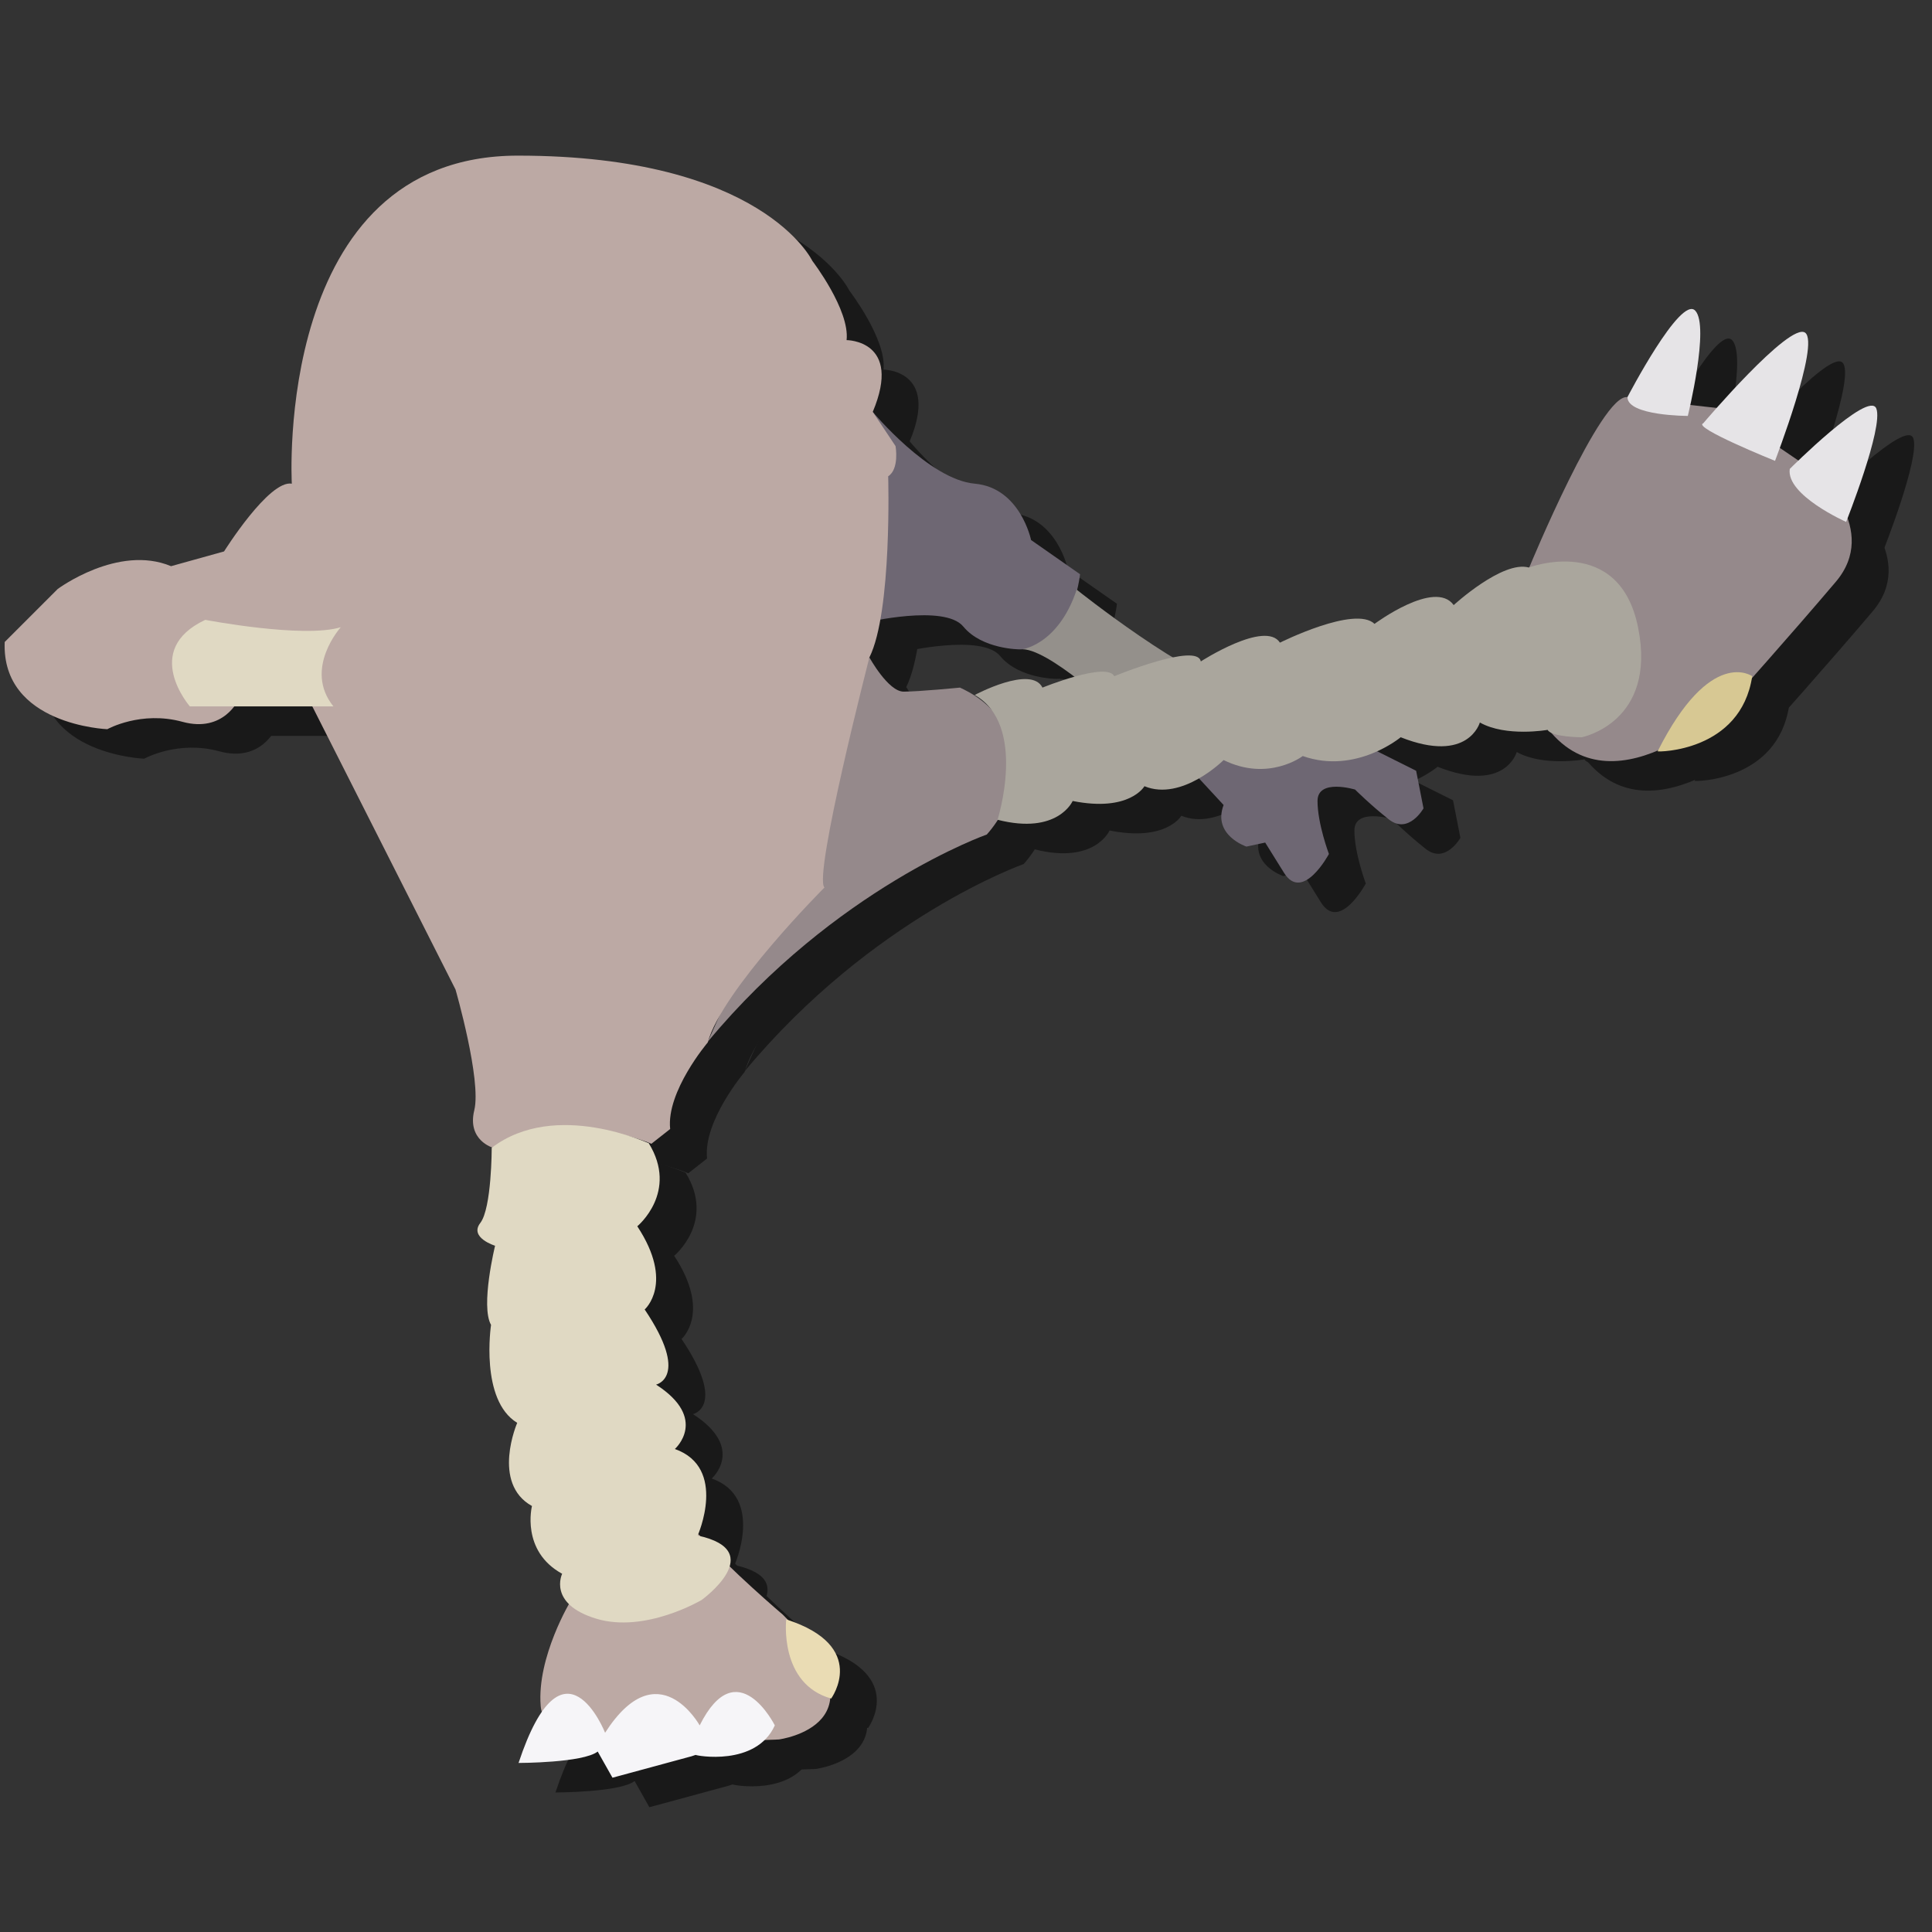 <?xml version="1.0" encoding="utf-8"?>
<!-- Generator: Adobe Illustrator 23.0.6, SVG Export Plug-In . SVG Version: 6.00 Build 0)  -->
<svg version="1.1" id="Layer_1" xmlns="http://www.w3.org/2000/svg" xmlns:xlink="http://www.w3.org/1999/xlink" x="0px" y="0px"
	 viewBox="0 0 288 288" style="enable-background:new 0 0 288 288;" xml:space="preserve">
<rect x="0" y="0" width="288" height="288" fill="#333333" stroke="none"/>
<style type="text/css">
	.st0{opacity:0.5;}
	.st1{fill:#95898B;}
	.st2{fill:#6E6773;}
	.st3{fill:#94908B;}
	.st4{fill:#AAA69D;}
	.st5{fill:#D7C893;}
	.st6{fill:#E6E4E7;}
	.st7{fill:#BCA9A4;}
	.st8{fill:#E0D9C3;}
	.st9{fill:#F6F5F8;}
	.st10{fill:#EADCB4;}
</style>
<g class="st0">
	<path d="M135.1,102.4c0,0,2.8,5.1,5.1,5.1s8.4-0.6,8.4-0.6c1.3,0.6,4.8,2.3,6.8,6.2c2.4,4.9,1.3,11.1-2.8,15.7
		c0,0-22.5,7.9-41.6,30.9c3.8-8.4,7.5-16.9,11.2-25.3c1.9-5.3,3.9-10.7,6.2-16.3C130.5,112.7,132.8,107.4,135.1,102.4z"/>
	<path d="M233.5,88.9c0,0,10.7-25.9,14.6-25.3c3.9,0.6,14.1,1.7,14.1,1.7l14.1,9.6c0,0,9.6,8.4,2.8,16.3
		c-6.7,7.9-15.2,17.4-15.2,17.4s-17.4,17.4-27.6,4.5S233.5,88.9,233.5,88.9z"/>
	<path d="M135.6,65.8c0,0,8.4,10.1,15.2,10.7s8.4,8.4,8.4,8.4l7.3,5.1c0,0-1.1,11.2-9,11.2c0,0-5.6,0-8.4-3.4
		c-2.8-3.4-14.6-0.6-14.6-0.6L135.6,65.8z"/>
	<path d="M204.2,113.1l12.4,6.2l1.1,5.6c0,0-2.2,3.9-5.1,1.7c-2.8-2.2-5.1-4.5-5.1-4.5s-5.6-1.7-5.6,1.7s1.7,7.9,1.7,7.9
		s-3.9,7.3-6.7,2.8s-2.8-4.5-2.8-4.5l-2.8,0.6c0,0-5.1-1.7-3.4-6.2l-6.2-6.7L204.2,113.1z"/>
	<path d="M166,92.3c0,0,16.9,13.5,24.2,14.6s-18,3.9-18,3.9s-10.7-10.1-14.6-9.6C157.6,101.3,163.2,100.7,166,92.3z"/>
	<path d="M150.8,108c0,0,8.4-4.5,10.1-1.1c0,0,9.6-3.9,10.7-1.7c0,0,12.4-5.1,12.9-2.2c0,0,9.6-6.2,11.8-2.8c0,0,11.2-5.6,14.1-2.8
		c0,0,9-6.7,11.8-2.8c0,0,7.3-6.7,11.2-5.6c0,0,13.5-5.1,16.3,9s-8.4,16.3-8.4,16.3s-4.5,0-5.1-1.1c0,0-6.2,1.1-10.1-1.1
		c0,0-1.7,6.2-11.8,2.2c0,0-6.7,5.6-14.6,2.8c0,0-5.1,3.9-11.8,0.6c0,0-6.2,6.2-11.8,3.9c0,0-2.2,3.9-10.7,2.2c0,0-2.2,5.1-11.2,2.8
		C154.2,126.6,158.7,112.5,150.8,108z"/>
	<path d="M266.7,105.2c0,0-6.2-4.5-14.1,11.2C252.6,116.5,265,116.5,266.7,105.2z"/>
	<path d="M248.1,63.6c0,0,7.9-15.2,10.1-12.9s-1.1,15.7-1.1,15.7S248.1,66.4,248.1,63.6z"/>
	<path d="M259.4,67.5c0,0,12.9-15.2,15.2-13.5c2.2,1.7-4.5,19.1-4.5,19.1S257.7,68.1,259.4,67.5z"/>
	<path d="M272.3,74.3c0,0,11.8-11.8,12.9-9c1.1,2.8-4.5,16.9-4.5,16.9S271.7,78.2,272.3,74.3z"/>
	<path d="M131.7,55.1c0,0,8.4,0,3.9,10.7l3.4,5.1c0,0,0.6,3.4-1.1,4.5c0,0,0.6,20.2-2.8,27c0,0-8.4,32.6-6.7,34.3
		c0,0-15.2,15.2-17.4,23.1c0,0-6.2,7.3-5.6,12.9l-2.8,2.2c0,0-12.9-5.6-23.6,0.6c0,0-3.9-1.1-2.8-5.6s-2.8-18-2.8-18l-21.9-43.3
		H41.1c0,0-2.2,5.1-8.4,3.4s-11.2,1.1-11.2,1.1s-15.8-0.6-15.3-13l7.9-7.9c0,0,9-6.7,16.9-3.4l7.9-2.2c0,0,6.7-10.7,10.1-10.1
		c0,0-2.8-48.9,33.7-48.9s43.9,15.7,43.9,15.7S132.2,50.6,131.7,55.1z"/>
	<path d="M90.6,243c0,0-5.1,8.4-4.5,15.7c0.6,7.3,18.6,5.6,18.6,5.6l16.9-0.6c0,0,16.9-2.2,0.6-18.6c0,0-7.9-6.7-12.4-11.8
		C105.2,228.4,90.6,243,90.6,243z"/>
	<path d="M36.1,96.8c0,0,14.6,2.8,20.2,1.1c0,0-5.6,6.2-1.1,11.8H33.8C33.8,109.7,26.5,101.3,36.1,96.8z"/>
	<path d="M78.8,175.5c0,0,0,9-1.7,11.2c-1.7,2.2,2.2,3.4,2.2,3.4s-2.2,9-0.6,11.8c0,0-1.7,11.2,3.9,14.6c0,0-3.9,9,2.2,12.4
		c0,0-1.7,6.7,4.5,10.1c0,0-2.2,4.5,5.1,6.7c7.3,2.2,15.7-2.8,15.7-2.8s10.1-7.3-0.6-9.6c0,0,4.5-10.1-3.4-12.9c0,0,5.1-4.5-2.8-9.6
		c0,0,5.1-1.1-1.7-11.2c0,0,4.5-3.9-1.1-12.4c0,0,6.2-5.1,1.7-12.4C102.4,175,88.4,168.2,78.8,175.5z"/>
	<path d="M121,261.6c0,0-5.6-11.2-11.2,0c0,0-6.2-11.2-14.1,1.1c0,0-6.2-15.7-12.9,4.5c0,0,9.6,0,11.8-1.7l2.2,3.9l11.8-3.2l0.6-0.2
		C109.2,266.1,118.2,267.8,121,261.6z"/>
	<path d="M122.7,245.8c0,0-1.1,9.6,6.7,11.8C129.4,257.6,135.1,249.8,122.7,245.8z"/>
</g>
<g>
	<path class="st1" d="M129.6,98c0,0,2.8,5.1,5.1,5.1s8.4-0.6,8.4-0.6c1.3,0.6,4.8,2.3,6.8,6.2c2.4,4.9,1.3,11.1-2.8,15.7
		c0,0-22.5,7.9-41.6,30.9c3.8-8.4,7.5-16.9,11.2-25.3c1.9-5.3,3.9-10.7,6.2-16.3C125,108.3,127.3,103,129.6,98z"/>
	<path class="st1" d="M228,84.5c0,0,10.7-25.9,14.6-25.3c3.9,0.6,14.1,1.7,14.1,1.7l14.1,9.6c0,0,9.6,8.4,2.8,16.3
		c-6.7,7.9-15.2,17.4-15.2,17.4s-17.4,17.4-27.6,4.5S228,84.5,228,84.5z"/>
	<path class="st2" d="M130.1,61.4c0,0,8.4,10.1,15.2,10.7s8.4,8.4,8.4,8.4l7.3,5.1c0,0-1.1,11.2-9,11.2c0,0-5.6,0-8.4-3.4
		c-2.8-3.4-14.6-0.6-14.6-0.6L130.1,61.4z"/>
	<path class="st2" d="M198.7,108.7l12.4,6.2l1.1,5.6c0,0-2.2,3.9-5.1,1.7c-2.8-2.2-5.1-4.5-5.1-4.5s-5.6-1.7-5.6,1.7
		s1.7,7.9,1.7,7.9s-3.9,7.3-6.7,2.8s-2.8-4.5-2.8-4.5l-2.8,0.6c0,0-5.1-1.7-3.4-6.2l-6.2-6.7L198.7,108.7z"/>
	<path class="st3" d="M160.5,87.9c0,0,16.9,13.5,24.2,14.6s-18,3.9-18,3.9s-10.7-10.1-14.6-9.6C152.1,96.9,157.7,96.3,160.5,87.9z"
		/>
	<path class="st4" d="M145.3,103.6c0,0,8.4-4.5,10.1-1.1c0,0,9.6-3.9,10.7-1.7c0,0,12.4-5.1,12.9-2.2c0,0,9.6-6.2,11.8-2.8
		c0,0,11.2-5.6,14.1-2.8c0,0,9-6.7,11.8-2.8c0,0,7.3-6.7,11.2-5.6c0,0,13.5-5.1,16.3,9s-8.4,16.3-8.4,16.3s-4.5,0-5.1-1.1
		c0,0-6.2,1.1-10.1-1.1c0,0-1.7,6.2-11.8,2.2c0,0-6.7,5.6-14.6,2.8c0,0-5.1,3.9-11.8,0.6c0,0-6.2,6.2-11.8,3.9c0,0-2.2,3.9-10.7,2.2
		c0,0-2.2,5.1-11.2,2.8C148.7,122.2,153.2,108.1,145.3,103.6z"/>
	<path class="st5" d="M261.2,100.8c0,0-6.2-4.5-14.1,11.2C247.1,112.1,259.5,112.1,261.2,100.8z"/>
	<path class="st6" d="M242.6,59.2c0,0,7.9-15.2,10.1-12.9S251.6,62,251.6,62S242.6,62,242.6,59.2z"/>
	<path class="st6" d="M253.9,63.1c0,0,12.9-15.2,15.2-13.5c2.2,1.7-4.5,19.1-4.5,19.1S252.2,63.7,253.9,63.1z"/>
	<path class="st6" d="M266.8,69.9c0,0,11.8-11.8,12.9-9s-4.5,16.9-4.5,16.9S266.2,73.8,266.8,69.9z"/>
	<path class="st7" d="M126.2,50.7c0,0,8.4,0,3.9,10.7l3.4,5.1c0,0,0.6,3.4-1.1,4.5c0,0,0.6,20.2-2.8,27c0,0-8.4,32.6-6.7,34.3
		c0,0-15.2,15.2-17.4,23.1c0,0-6.2,7.3-5.6,12.9l-2.8,2.2c0,0-12.9-5.6-23.6,0.6c0,0-3.9-1.1-2.8-5.6s-2.8-18-2.8-18L46,104.2H35.6
		c0,0-2.2,5.1-8.4,3.4S16,108.7,16,108.7s-15.8-0.6-15.3-13l7.9-7.9c0,0,9-6.7,16.9-3.4l7.9-2.2c0,0,6.7-10.7,10.1-10.1
		c0,0-2.8-48.9,33.7-48.9s43.9,15.7,43.9,15.7S126.7,46.2,126.2,50.7z"/>
	<path class="st7" d="M85.1,238.6c0,0-5.1,8.4-4.5,15.7s18.6,5.6,18.6,5.6l16.9-0.6c0,0,16.9-2.2,0.6-18.6c0,0-7.9-6.7-12.4-11.8
		C99.7,224,85.1,238.6,85.1,238.6z"/>
	<path class="st8" d="M30.6,92.4c0,0,14.6,2.8,20.2,1.1c0,0-5.6,6.2-1.1,11.8H28.3C28.3,105.3,21,96.9,30.6,92.4z"/>
	<path class="st8" d="M73.3,171.1c0,0,0,9-1.7,11.2s2.2,3.4,2.2,3.4s-2.2,9-0.6,11.8c0,0-1.7,11.2,3.9,14.6c0,0-3.9,9,2.2,12.4
		c0,0-1.7,6.7,4.5,10.1c0,0-2.2,4.5,5.1,6.7c7.3,2.2,15.7-2.8,15.7-2.8s10.1-7.3-0.6-9.6c0,0,4.5-10.1-3.4-12.9c0,0,5.1-4.5-2.8-9.6
		c0,0,5.1-1.1-1.7-11.2c0,0,4.5-3.9-1.1-12.4c0,0,6.2-5.1,1.7-12.4C96.9,170.6,82.9,163.8,73.3,171.1z"/>
	<path class="st9" d="M115.5,257.2c0,0-5.6-11.2-11.2,0c0,0-6.2-11.2-14.1,1.1c0,0-6.2-15.7-12.9,4.5c0,0,9.6,0,11.8-1.7l2.2,3.9
		l11.8-3.2l0.6-0.2C103.7,261.7,112.7,263.4,115.5,257.2z"/>
	<path class="st10" d="M117.2,241.4c0,0-1.1,9.6,6.7,11.8C123.9,253.2,129.6,245.4,117.2,241.4z"/>
</g>
</svg>
